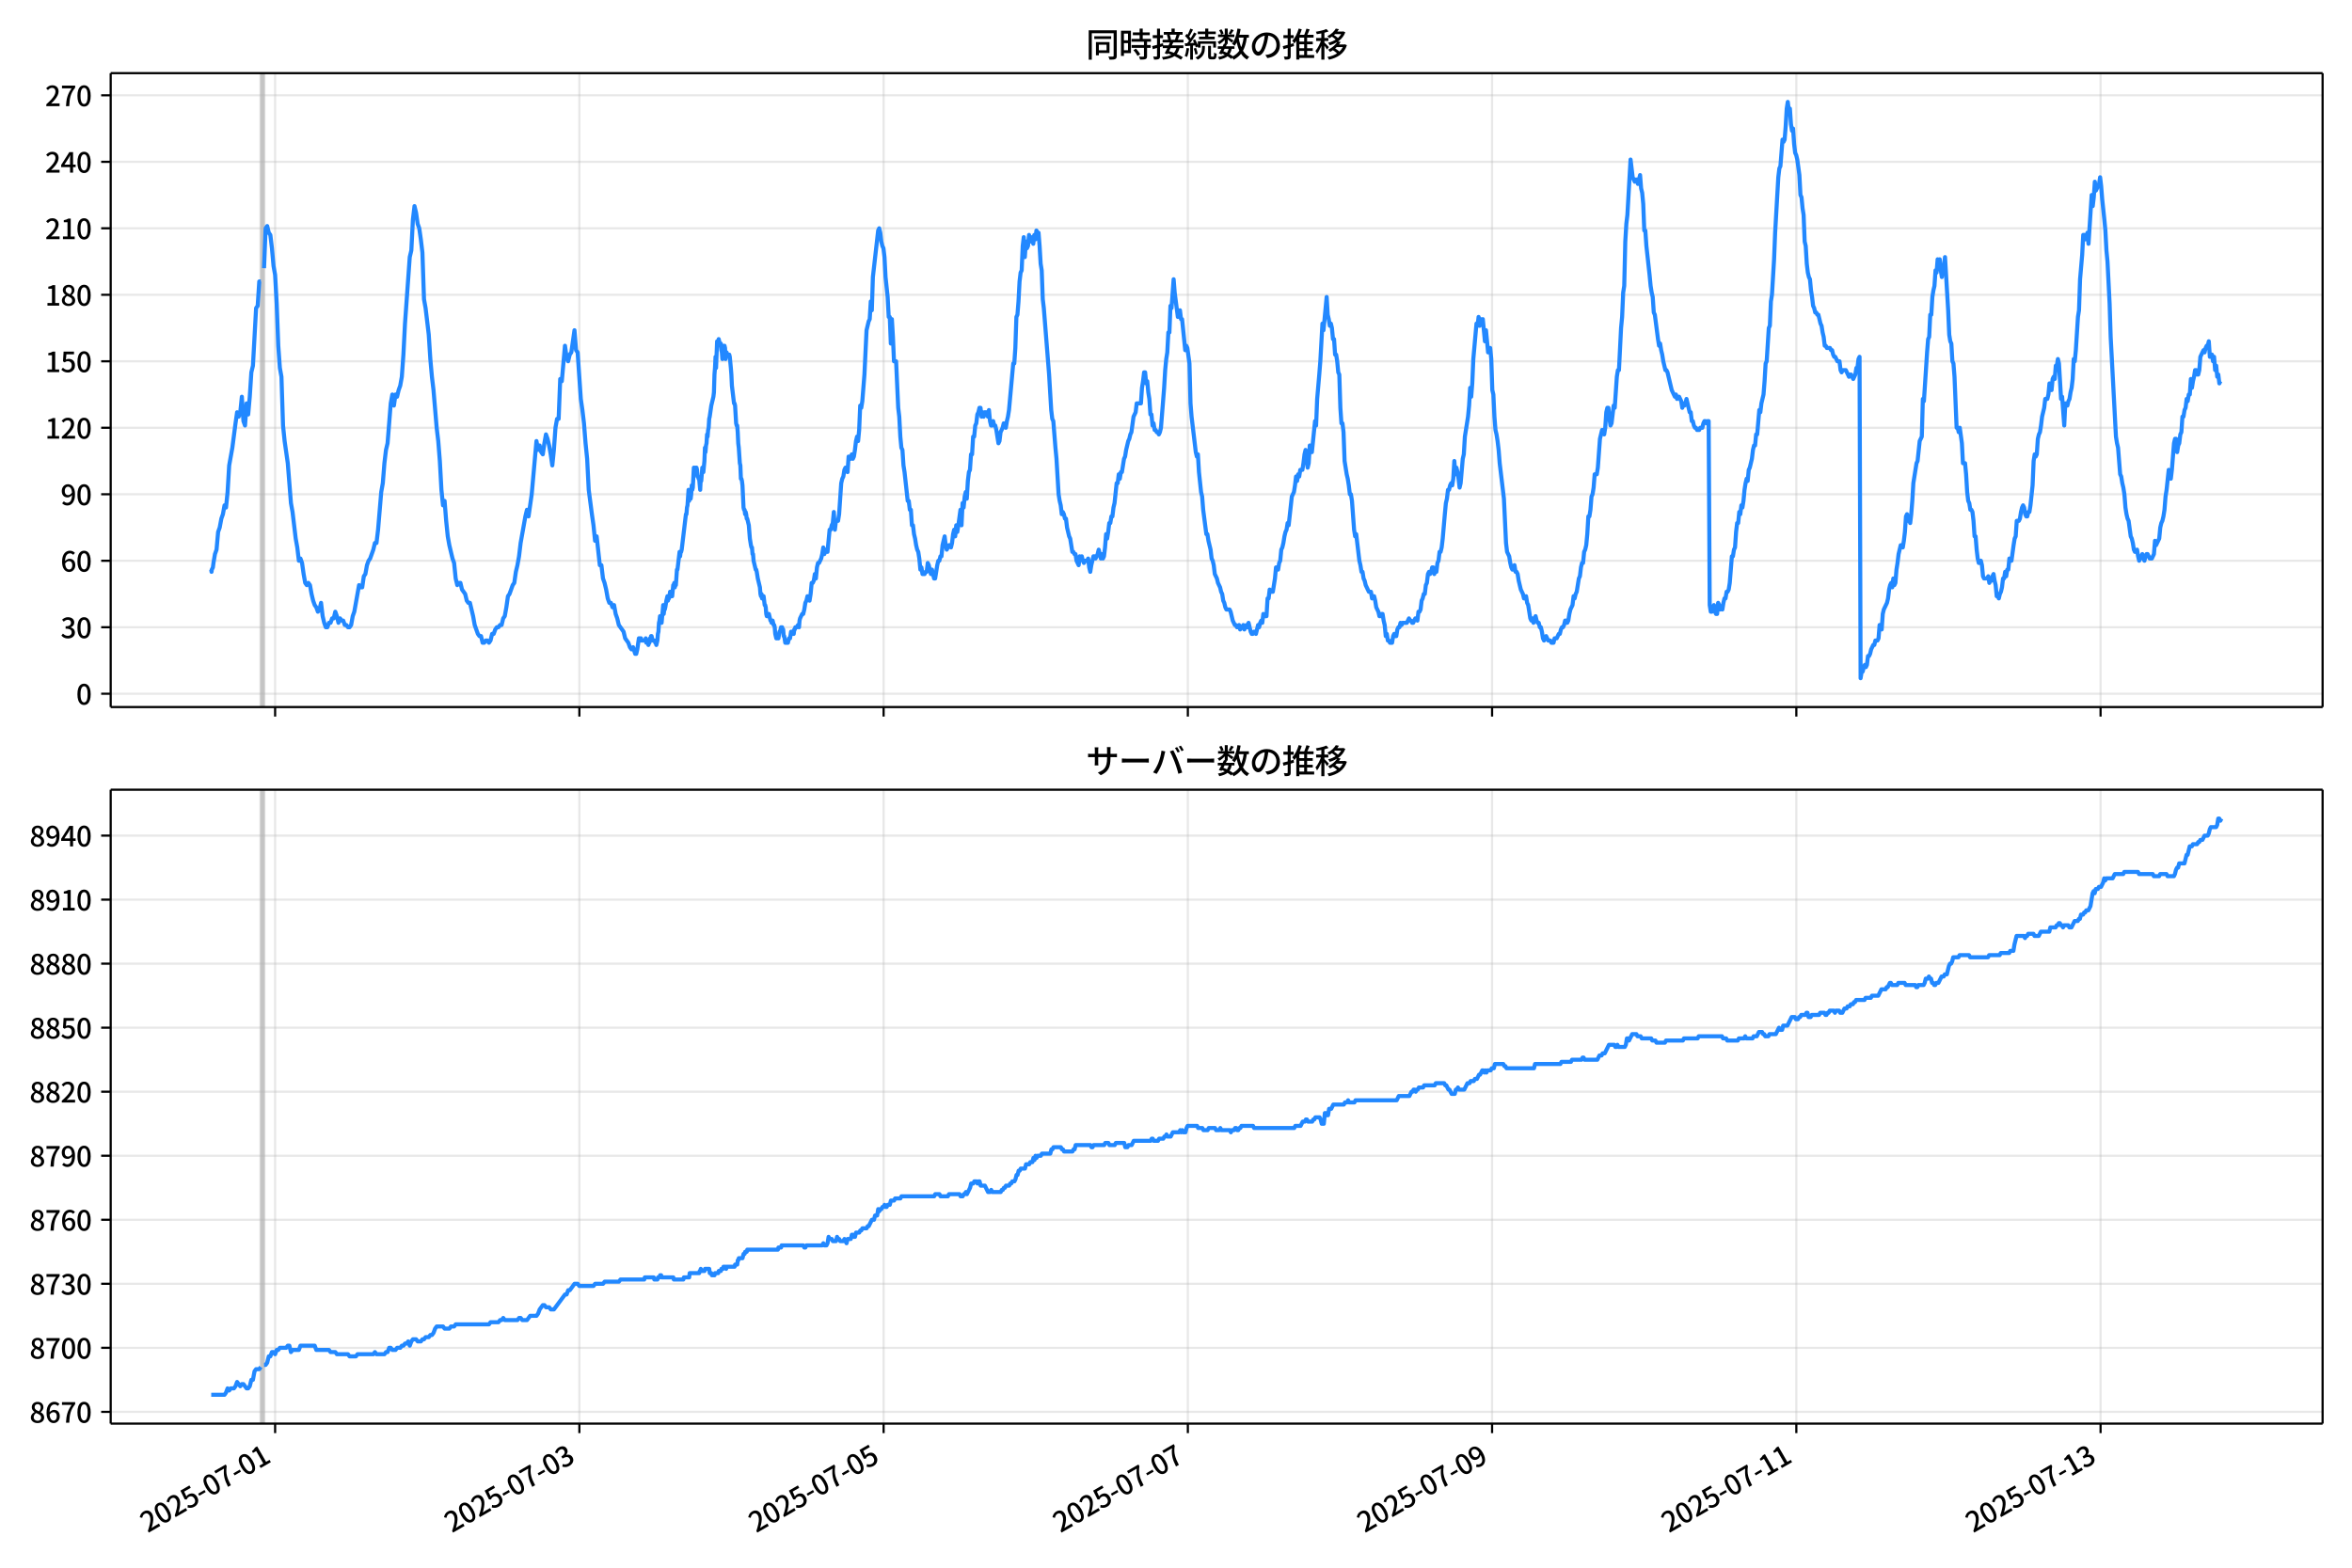 <!DOCTYPE svg  PUBLIC '-//W3C//DTD SVG 1.1//EN'  'http://www.w3.org/Graphics/SVG/1.1/DTD/svg11.dtd'>
<svg version="1.1" viewBox="0 0 864 576" xmlns="http://www.w3.org/2000/svg" xmlns:xlink="http://www.w3.org/1999/xlink">
 <defs>
  <style type="text/css">*{stroke-linejoin: round; stroke-linecap: butt}</style>
 </defs>
 <g id="aa">
  <g id="ab">
   <path d="m0 576h864v-576h-864z" fill="#fff"/>
  </g>
  <g id="ac">
   <g id="ad">
    <path d="m40.66 259.78h812.54v-232.9h-812.54z" fill="#fff"/>
   </g>
   <g id="ae">
    <path d="m95.827 259.78h1.164v-232.9h-1.164z" clip-path="url(#c)" fill="#808080" opacity=".3" stroke="#808080"/>
   </g>
   <g id="af">
    <g id="ag">
     <g id="ah">
      <path d="m101.07 259.78v-232.9" clip-path="url(#c)" fill="none" stroke="#b0b0b0" stroke-linecap="square" stroke-opacity=".3" stroke-width=".8"/>
     </g>
     <g id="ai">
      <defs>
       <path id="g" d="m0 0v3.5" stroke="#000" stroke-width=".8"/>
      </defs>
      <use x="101.066" y="259.778" stroke="#000000" stroke-width=".8" xlink:href="#g"/>
     </g>
    </g>
    <g id="aj">
     <g id="ak">
      <path d="m212.83 259.78v-232.9" clip-path="url(#c)" fill="none" stroke="#b0b0b0" stroke-linecap="square" stroke-opacity=".3" stroke-width=".8"/>
     </g>
     <g id="al">
      <use x="212.828" y="259.778" stroke="#000000" stroke-width=".8" xlink:href="#g"/>
     </g>
    </g>
    <g id="am">
     <g id="an">
      <path d="m324.59 259.78v-232.9" clip-path="url(#c)" fill="none" stroke="#b0b0b0" stroke-linecap="square" stroke-opacity=".3" stroke-width=".8"/>
     </g>
     <g id="ao">
      <use x="324.59" y="259.778" stroke="#000000" stroke-width=".8" xlink:href="#g"/>
     </g>
    </g>
    <g id="ap">
     <g id="aq">
      <path d="m436.35 259.78v-232.9" clip-path="url(#c)" fill="none" stroke="#b0b0b0" stroke-linecap="square" stroke-opacity=".3" stroke-width=".8"/>
     </g>
     <g id="ar">
      <use x="436.352" y="259.778" stroke="#000000" stroke-width=".8" xlink:href="#g"/>
     </g>
    </g>
    <g id="as">
     <g id="at">
      <path d="m548.11 259.78v-232.9" clip-path="url(#c)" fill="none" stroke="#b0b0b0" stroke-linecap="square" stroke-opacity=".3" stroke-width=".8"/>
     </g>
     <g id="au">
      <use x="548.115" y="259.778" stroke="#000000" stroke-width=".8" xlink:href="#g"/>
     </g>
    </g>
    <g id="av">
     <g id="aw">
      <path d="m659.88 259.78v-232.9" clip-path="url(#c)" fill="none" stroke="#b0b0b0" stroke-linecap="square" stroke-opacity=".3" stroke-width=".8"/>
     </g>
     <g id="ax">
      <use x="659.877" y="259.778" stroke="#000000" stroke-width=".8" xlink:href="#g"/>
     </g>
    </g>
    <g id="ay">
     <g id="az">
      <path d="m771.64 259.78v-232.9" clip-path="url(#c)" fill="none" stroke="#b0b0b0" stroke-linecap="square" stroke-opacity=".3" stroke-width=".8"/>
     </g>
     <g id="ba">
      <use x="771.639" y="259.778" stroke="#000000" stroke-width=".8" xlink:href="#g"/>
     </g>
    </g>
   </g>
   <g id="bb">
    <g id="bc">
     <g id="bd">
      <path d="m40.66 254.89h812.54" clip-path="url(#c)" fill="none" stroke="#b0b0b0" stroke-linecap="square" stroke-opacity=".3" stroke-width=".8"/>
     </g>
     <g id="be">
      <defs>
       <path id="b" d="m0 0h-3.5" stroke="#000" stroke-width=".8"/>
      </defs>
      <use x="40.66" y="254.892" stroke="#000000" stroke-width=".8" xlink:href="#b"/>
     </g>
     <g id="bf">
      <!-- 0 -->
      <g transform="translate(27.96 258.88) scale(.1 -.1)">
       <defs>
        <path id="a" transform="scale(.016)" d="m1830-90q-460 0-806 275-346 276-535 823-188 547-188 1366 0 820 188 1357 189 538 535 803 346 266 806 266 461 0 800-269 340-269 528-803 189-534 189-1354 0-819-189-1366-188-547-528-823-339-275-800-275zm0 589q237 0 422 185 186 186 288 599 103 413 103 1091 0 679-103 1082-102 403-288 582-185 180-422 180-236 0-422-180-186-179-292-582-105-403-105-1082 0-678 105-1091 106-413 292-599 186-185 422-185z"/>
       </defs>
       <use xlink:href="#a"/>
      </g>
     </g>
    </g>
    <g id="bg">
     <g id="bh">
      <path d="m40.66 230.46h812.54" clip-path="url(#c)" fill="none" stroke="#b0b0b0" stroke-linecap="square" stroke-opacity=".3" stroke-width=".8"/>
     </g>
     <g id="bi">
      <use x="40.66" y="230.462" stroke="#000000" stroke-width=".8" xlink:href="#b"/>
     </g>
     <g id="bj">
      <!-- 30 -->
      <g transform="translate(22.26 234.45) scale(.1 -.1)">
       <defs>
        <path id="m" transform="scale(.016)" d="m1715-90q-371 0-656 90t-503 240q-217 150-377 323l359 474q211-205 479-359 269-153 634-153 269 0 467 92 199 93 311 266t112 423q0 256-125 451t-429 300q-304 106-835 106v551q467 0 732 105 266 106 384 291 119 186 119 423 0 307-192 489-192 183-531 183-269 0-503-119-233-118-438-316l-384 460q282 256 614 413 333 157 737 157 422 0 748-144 327-144 512-413 186-269 186-659 0-403-221-685-221-281-592-422v-26q269-70 490-227t349-400 128-557q0-422-215-726-214-304-573-468-358-163-787-163z"/>
       </defs>
       <use xlink:href="#m"/>
       <use transform="translate(57)" xlink:href="#a"/>
      </g>
     </g>
    </g>
    <g id="bk">
     <g id="bl">
      <path d="m40.66 206.03h812.54" clip-path="url(#c)" fill="none" stroke="#b0b0b0" stroke-linecap="square" stroke-opacity=".3" stroke-width=".8"/>
     </g>
     <g id="bm">
      <use x="40.66" y="206.032" stroke="#000000" stroke-width=".8" xlink:href="#b"/>
     </g>
     <g id="bn">
      <!-- 60 -->
      <g transform="translate(22.26 210.02) scale(.1 -.1)">
       <defs>
        <path id="n" transform="scale(.016)" d="m1971-90q-339 0-634 144-294 144-518 435-224 292-352 733-128 442-128 1044 0 678 147 1161 148 483 397 784 250 301 570 445t665 144q397 0 688-147 292-147 490-359l-403-448q-128 154-327 253-198 99-409 99-307 0-567-182-259-182-413-605-153-422-153-1145 0-608 115-1002t326-589q212-195 493-195 212 0 375 121 163 122 259 343t96 522q0 300-90 511-89 212-259 320-169 109-419 109-211 0-451-134t-458-461l-25 538q134 192 313 323t374 201q196 71 375 71 397 0 694-163 298-163 467-490 170-326 170-825 0-468-195-817-195-348-512-544-317-195-701-195z"/>
       </defs>
       <use xlink:href="#n"/>
       <use transform="translate(57)" xlink:href="#a"/>
      </g>
     </g>
    </g>
    <g id="bo">
     <g id="bp">
      <path d="m40.66 181.6h812.54" clip-path="url(#c)" fill="none" stroke="#b0b0b0" stroke-linecap="square" stroke-opacity=".3" stroke-width=".8"/>
     </g>
     <g id="bq">
      <use x="40.66" y="181.602" stroke="#000000" stroke-width=".8" xlink:href="#b"/>
     </g>
     <g id="br">
      <!-- 90 -->
      <g transform="translate(22.26 185.59) scale(.1 -.1)">
       <defs>
        <path id="l" transform="scale(.016)" d="m1562-90q-410 0-708 150-297 151-502 356l403 461q141-160 346-256t422-96q224 0 425 102 202 103 352 333 151 230 237 614 87 384 87 941 0 589-115 970t-323 563-496 182q-205 0-372-118-166-118-262-336t-96-525q0-301 86-512 87-211 259-323 173-112 417-112 224 0 460 141 237 141 448 461l32-544q-134-180-313-314t-371-208-384-74q-391 0-689 166-297 167-467 496-169 330-169 823 0 467 195 816t515 541 698 192q339 0 636-138 298-137 519-419 221-281 349-710t128-1018q0-691-141-1187t-391-807q-249-310-563-461-313-150-652-150z"/>
       </defs>
       <use xlink:href="#l"/>
       <use transform="translate(57)" xlink:href="#a"/>
      </g>
     </g>
    </g>
    <g id="bs">
     <g id="bt">
      <path d="m40.66 157.17h812.54" clip-path="url(#c)" fill="none" stroke="#b0b0b0" stroke-linecap="square" stroke-opacity=".3" stroke-width=".8"/>
     </g>
     <g id="bu">
      <use x="40.66" y="157.172" stroke="#000000" stroke-width=".8" xlink:href="#b"/>
     </g>
     <g id="bv">
      <!-- 120 -->
      <g transform="translate(16.56 161.16) scale(.1 -.1)">
       <defs>
        <path id="k" transform="scale(.016)" d="m544 0v608h1037v3277h-845v467q333 58 579 147 247 90 451 218h557v-4109h915v-608h-2694z"/>
        <path id="e" transform="scale(.016)" d="m282 0v429q697 621 1164 1136 468 515 701 956 234 442 234 826 0 256-87 451-86 196-262 301-176 106-445 106-275 0-506-151-230-150-422-368l-416 410q301 333 637 518 336 186 803 186 429 0 749-176t496-493 176-745q0-455-224-919t-615-935q-390-470-889-950 186 20 394 36t374 16h1184v-634h-3046z"/>
       </defs>
       <use xlink:href="#k"/>
       <use transform="translate(57)" xlink:href="#e"/>
       <use transform="translate(114)" xlink:href="#a"/>
      </g>
     </g>
    </g>
    <g id="bw">
     <g id="bx">
      <path d="m40.66 132.74h812.54" clip-path="url(#c)" fill="none" stroke="#b0b0b0" stroke-linecap="square" stroke-opacity=".3" stroke-width=".8"/>
     </g>
     <g id="by">
      <use x="40.66" y="132.743" stroke="#000000" stroke-width=".8" xlink:href="#b"/>
     </g>
     <g id="bz">
      <!-- 150 -->
      <g transform="translate(16.56 136.73) scale(.1 -.1)">
       <defs>
        <path id="j" transform="scale(.016)" d="m1715-90q-365 0-653 90t-506 237q-217 147-383 307l352 480q134-134 294-246t361-183q202-70 452-70 262 0 473 118 212 119 333 346 122 227 122 541 0 460-247 716-246 256-649 256-224 0-384-64t-365-198l-365 237 141 2240h2387v-627h-1747l-109-1204q154 77 307 118 154 42 340 42 397 0 723-160t518-490q192-329 192-847 0-519-224-887t-586-560q-361-192-777-192z"/>
       </defs>
       <use xlink:href="#k"/>
       <use transform="translate(57)" xlink:href="#j"/>
       <use transform="translate(114)" xlink:href="#a"/>
      </g>
     </g>
    </g>
    <g id="ca">
     <g id="cb">
      <path d="m40.66 108.31h812.54" clip-path="url(#c)" fill="none" stroke="#b0b0b0" stroke-linecap="square" stroke-opacity=".3" stroke-width=".8"/>
     </g>
     <g id="cc">
      <use x="40.66" y="108.313" stroke="#000000" stroke-width=".8" xlink:href="#b"/>
     </g>
     <g id="cd">
      <!-- 180 -->
      <g transform="translate(16.56 112.3) scale(.1 -.1)">
       <defs>
        <path id="f" transform="scale(.016)" d="m1830-90q-441 0-787 163-345 164-547 448-202 285-202 650 0 314 122 557t314 419 403 291v32q-256 186-442 458-185 272-185 643 0 365 176 640t480 425q304 151 694 151 410 0 704-160t457-439q164-278 164-649 0-237-96-448t-234-381q-137-169-291-278v-32q218-115 397-285 179-169 288-406t109-557q0-346-189-628-189-281-532-448-342-166-803-166zm314 2708q205 198 310 419 106 221 106 464 0 211-83 384t-247 272q-163 99-393 99-288 0-480-183-192-182-192-502 0-256 134-429 135-172 359-294t486-230zm-294-2170q236 0 418 89 183 90 285 253 103 164 103 388 0 211-90 367-89 157-246 272-157 116-368 215t-454 195q-244-173-398-426-153-252-153-553 0-237 118-416 119-179 324-282 205-102 461-102z"/>
       </defs>
       <use xlink:href="#k"/>
       <use transform="translate(57)" xlink:href="#f"/>
       <use transform="translate(114)" xlink:href="#a"/>
      </g>
     </g>
    </g>
    <g id="ce">
     <g id="cf">
      <path d="m40.66 83.883h812.54" clip-path="url(#c)" fill="none" stroke="#b0b0b0" stroke-linecap="square" stroke-opacity=".3" stroke-width=".8"/>
     </g>
     <g id="cg">
      <use x="40.66" y="83.883" stroke="#000000" stroke-width=".8" xlink:href="#b"/>
     </g>
     <g id="ch">
      <!-- 210 -->
      <g transform="translate(16.56 87.868) scale(.1 -.1)">
       <use xlink:href="#e"/>
       <use transform="translate(57)" xlink:href="#k"/>
       <use transform="translate(114)" xlink:href="#a"/>
      </g>
     </g>
    </g>
    <g id="ci">
     <g id="cj">
      <path d="m40.66 59.453h812.54" clip-path="url(#c)" fill="none" stroke="#b0b0b0" stroke-linecap="square" stroke-opacity=".3" stroke-width=".8"/>
     </g>
     <g id="ck">
      <use x="40.66" y="59.453" stroke="#000000" stroke-width=".8" xlink:href="#b"/>
     </g>
     <g id="cl">
      <!-- 240 -->
      <g transform="translate(16.56 63.438) scale(.1 -.1)">
       <defs>
        <path id="r" transform="scale(.016)" d="m2170 0v3072q0 192 12 457 13 266 20 458h-26q-90-179-183-365-92-185-195-364l-921-1415h2579v-576h-3328v493l1875 2957h858v-4717h-691z"/>
       </defs>
       <use xlink:href="#e"/>
       <use transform="translate(57)" xlink:href="#r"/>
       <use transform="translate(114)" xlink:href="#a"/>
      </g>
     </g>
    </g>
    <g id="cm">
     <g id="cn">
      <path d="m40.66 35.023h812.54" clip-path="url(#c)" fill="none" stroke="#b0b0b0" stroke-linecap="square" stroke-opacity=".3" stroke-width=".8"/>
     </g>
     <g id="co">
      <use x="40.66" y="35.023" stroke="#000000" stroke-width=".8" xlink:href="#b"/>
     </g>
     <g id="cp">
      <!-- 270 -->
      <g transform="translate(16.56 39.008) scale(.1 -.1)">
       <defs>
        <path id="h" transform="scale(.016)" d="m1235 0q32 646 109 1187t224 1024 384 941 576 938h-2208v627h3027v-455q-409-512-665-989-256-476-397-969t-205-1053-90-1251h-755z"/>
       </defs>
       <use xlink:href="#e"/>
       <use transform="translate(57)" xlink:href="#h"/>
       <use transform="translate(114)" xlink:href="#a"/>
      </g>
     </g>
    </g>
   </g>
   <g id="cq">
    <path d="m77.594 209.29.111.814.098-.814.404-.814.206-1.629.549-3.257.581-1.629.584-6.515.581-1.629.603-3.257.58-1.629.583-3.257.548.814.582-5.7.582-9.772 1.164-6.515 1.164-8.958.582-4.072.582 1.629.582-1.629.582-5.7.582 8.958.582 1.629.582-8.143.582 4.072.582-6.515.582-8.958.582-2.443 1.164-21.173.582-.814.582-8.958h.582m1.164-4.886.582-14.658.582-.814.582 2.443.582.814.582 4.886.582 6.515.582 3.257.582 10.586.582 15.472.582 8.143.582 3.257.582 17.915.582 5.7 1.164 8.143 1.164 14.658.582 3.257 1.164 9.772.582 3.257.582 4.886.582-.814.582 1.629.582 4.072.582 3.257.582.814.582-.814.582.814.582 3.257.582 2.443.582 1.629.582.814.582 1.629.582-.814.582-2.443.582 4.886.582 2.443.582 1.629h.582l.582-1.629h.582l.582-1.629h.582l.582-2.443.582 1.629.582 2.443.582-1.629.582.814h.582l.582 1.629h.582l.582.814h.582l.582-.814.582-3.257.582-1.629 1.746-9.772.582.814h.582l.582-4.072.582-.814.582-3.257.582-1.629.582-.814 1.164-3.257.582-2.443h.582l.582-4.886 1.164-13.844.582-3.257.582-7.329.582-4.886.582-2.443 1.164-14.658.582-3.257.582 4.072.582-4.072.582.814.582-2.443.582-1.629.582-3.257.582-8.143.582-11.401 1.746-24.43.582-2.443.582-11.401.582-4.886.582 2.443.582 4.072.582 1.629.582 4.072.582 4.886.582 17.101.582 3.257 1.164 9.772.582 8.958.582 6.515.582 4.886 1.164 13.844.582 4.886.582 7.329.582 10.586.582 5.7.582-1.629.582 7.329.582 5.7.582 3.257 1.164 4.886.582 1.629.582 5.7.582 2.443.582-.814h.582l.582 2.443 1.164 1.629.582 2.443.582.814h.582l1.164 4.886.582 3.257 1.164 3.257.582.814h.582l.582 2.443h.582l.582-.814h.582l.582.814.582-.814.582-2.443h.582l.582-1.629.582-.814h.582l.582-.814h.582l.582-2.443.582-.814.582-3.257.582-4.072.582-.814 1.164-3.257.582-.814.582-4.072.582-2.443.582-3.257.582-4.886 1.746-9.772.582-2.443.582 2.443 1.164-8.143 1.746-19.544.582 3.257.582-1.629.582 2.443.582.814.582-4.072.582-3.257.582 1.629.582 2.443.582 3.257.582 4.072.582-5.7.582-8.143.582-3.257h.582l.582-14.658.582.814 1.164-13.029.582 4.072.582 1.629.582-2.443.582-.814 1.164-8.143.582 7.329.582.814 1.164 17.101.582 4.072.582 4.886.582 7.329.582 5.7.582 11.401 1.164 8.958.582 4.072.582 5.7.582-1.629 1.164 10.586h.582l.582 4.886.582 1.629.582 2.443.582 3.257.582 1.629h.582l.582 1.629.582-.814.582 3.257.582 1.629.582 2.443 1.746 2.443.582 2.443 1.164 1.629.582 1.629.582.814.582-.814.776 2.443h.388l.388-1.629.582-4.072h.388l.194.814.194-.814.194.814h1.358l.194-.814.194 1.629h.194l.194-.814.388 1.629.194-.814h.194l.194-1.629.194.814.194-1.629h.194l.388 1.629h.776l.194.814h.194l.194.814.388-1.629.194-2.443.194-.814.194-3.257.194-.814.194-1.629h.388l.194 2.443.582-6.515.194 3.257.194-1.629h.194l.194-.814.388-2.443.388-1.629.194 1.629.194-.814h.194l.194-.814.194-1.629h.388l.194 1.629h.194l.388-4.072h.194l.194-.814.194 1.629.194-1.629.194.814.388-5.7h.194l.776-6.515.194 1.629.194-1.629h.194l.194-.814 1.552-13.029h.194l.194-2.443.194-.814.388-5.7.194 4.072.194-2.443h.194l.194 1.629.194-1.629.194-3.257.194 1.629.194-.814.388-7.329h.194l.388 1.629.194-1.629h.194l.194.814.194 2.443h.194l.194.814h.194l.388 4.072.194-4.072.194.814.388-4.886.388 1.629.388-4.072.194-4.886.194 1.629.194-2.443.194-.814.194-3.257.194.814.194-2.443.194-.814.194-3.257.194-.814.582-4.072.776-3.257.194-1.629.194-6.515.194-2.443.194-4.072.194 4.072.388-9.772h.194l.194.814.194-1.629.582 2.443.194-.814.194 2.443.194.814.194 2.443.194-4.886.388 2.443.194-2.443.194.814.194 4.072.388-2.443.194.814h.776l.194.814.388 4.072.194 2.443.194 4.072.776 6.515h.194l.194.814.388 6.515.194.814h.194l.194 2.443.194 4.072.194 1.629.388 5.7.194.814.194 4.886h.194l.194.814.194 1.629.388 8.143.194.814h.194l.194 1.629.194-.814.194.814.194 1.629h.194l.582 2.443.388 4.886.388 2.443.194.814h.194l.194 2.443h.194l.194 2.443.776 3.257h.194l.194.814.388 2.443.776 3.257.194 2.443.194.814.194-.814.194 1.629.194-.814h.388l.388 3.257h.194l.194.814.194 2.443.194.814h.388l.194-.814h.194l.582 2.443h.194l.194.814.194-.814h.194l.388 1.629h.194l.194.814.194 2.443.388 1.629h.388l.194-.814.194.814.388-2.443h.194l.388-1.629.194.814.194-.814.194.814h.194l.194 2.443h.194l.388 2.443h.97l.388-1.629h.388l.388-2.443h.388l.194.814h.388l.194-1.629h.194l.194-.814h.582l.388-.814.388.814.194-2.443.194-.814.776-1.629h.388l.388-1.629.388-2.443.388-.814.388-1.629.776 1.629.388-2.443.388-4.072h.388l.388-.814.388-2.443.388 1.629.388-4.072.388-1.629h.388l.776-1.629.388-1.629.388-2.443.388 2.443.388-1.629.388.814h.388l.776-8.143h.388l.388-1.629.388-.814.388-4.072.388 6.515.388-3.257h.776l.388-2.443.776-11.401.388-1.629.388-.814.388-2.443.388-.814.776 1.629.388-5.7.388.814h.388l.388-1.629.388 1.629.388-.814.388-2.443.388-3.257.388-1.629.388 1.629.388-4.072.388-8.958.388.814.388-2.443.776-9.772.776-16.287.776-3.257.388-.814.388-6.515.388 3.257.388-12.215 1.94-17.101.388-.814.388 1.629.388 3.257.388 1.629.388.814.388 3.257.388 7.329.776 7.329.388 7.329h.388l.388 9.772.388-8.958.388 6.515.388 8.958h.776l.776 17.101.388 3.257.388 7.329.388 4.072.388.814.388 5.7.388 2.443 1.164 10.586h.388l.388 3.257h.388l.388 5.7h.388l.388 3.257.388 1.629.388 2.443.388 1.629.388.814.388 2.443.388 4.072.388-.814.388 2.443h.776l.388-.814h.388l.388-3.257.388.814.776 3.257.388-1.629.776 3.257h.388l.776-4.886.388-1.629h.388l.388-1.629h.388l.388-4.072.776-3.257.388 3.257.388 1.629.776-1.629h.388l.388.814.388-1.629.388-3.257.388-1.629.388 2.443.388-4.072.388 2.443.388-2.443.776-5.7.388 5.7.388-8.143.388 1.629.388-4.072.388-1.629.388 2.443.388-6.515.388-3.257.388-.814.388-5.7h.388l.388-6.515h.388l.388-4.072.388-.814.388-3.257.388-.814.388-1.629h.388l.388 3.257.388-1.629.388 1.629.388-1.629h.776l.388 1.629.388-2.443.388 4.072.388 1.629h.388l.388-1.629.388 1.629h.388l.388 1.629.776 4.886.388-.814.388-3.257.776-1.629.388-1.629.776 1.629.388-2.443.388-1.629.388-2.443 1.552-17.101h.388l.388-5.7.388-11.401.388-.814.388-4.886.388-7.329.388-3.257.388-.814.388-8.958.388-3.257.388 7.329.388-5.7.388 2.443.388-.814.388-4.072.388 2.443.776-1.629.388 2.443.388-3.257.388 1.629.388-3.257.388.814h.388l.388 4.886.388 6.515.388 2.443.388 10.586.388 3.257 1.94 24.43.776 13.029.388 3.257.388.814.776 9.772.388 4.072.776 13.029.388 2.443.388 1.629.388 3.257.388-.814.388.814.388 1.629h.388l.388 3.257.776 3.257.388.814.776 4.886h.388l.388.814h.388l.388 2.443.776 1.629.388-3.257.388.814.388-.814.388 1.629.388.814.388-.814h.776l.388-.814.388 3.257.388 1.629.388-2.443.776-3.257h.388l.388.814.776-1.629.388-1.629.776 3.257.388-1.629.388 1.629.388-.814.388-3.257.388-4.886.388 1.629.388-2.443.388-3.257h.388l.388-2.443h.388l.388-3.257.388-1.629.776-7.329h.388l.388-3.257.388 1.629.388-2.443h.388l.776-4.886.388-.814.388-2.443.776-3.257.388-.814.388-1.629.388-.814.776-5.7.776-1.629.388-3.257h1.552l.388-5.7.388-2.443.388-3.257h.388l.388 4.072.388-.814.388 4.072.388 2.443.388 5.7h.388l.388 4.072.388-.814.388 2.443h.388l.388.814h.388l.388.814.388-.814.388-1.629 1.164-14.658.388-6.515.388-4.072.388-2.443.388-7.329h.388l.388-9.772.388.814.776-10.586.388 4.886 1.164 8.958.388-.814.388-1.629.388 3.257h.388l1.164 11.401.388-1.629.388.814.776 5.7.388 14.658.388 4.886 1.552 13.029.388 1.629.388-.814.388 6.515.776 7.329.388 1.629.388 4.886 1.164 8.958h.388l.388 2.443.776 3.257.388 3.257.388.814.388 1.629.388 3.257.776 1.629.388 1.629.776 1.629.388 1.629.388.814.388 2.443.388.814.388 1.629.388.814h1.164l.388.814.776 3.257.776 1.629h.388l.388.814h.388l.388-.814.388 1.629.388-.814h.388l.388-.814.388 1.629.776-1.629.388.814.388-1.629.776 3.257.388.814h.388l.388-.814h.388l.388.814.776-3.257.388.814.388-1.629.388-.814.388.814.388-3.257.388.814h.776l.388-6.515h.388l.388-3.257.388.814h.776l.776-4.886.388-4.072h.388l.388.814.388-2.443.388-.814.388-4.072.388-.814.388-1.629.388-2.443.388-1.629.388-.814.388-2.443.388.814 1.164-10.586.776-1.629.388-2.443.388-3.257.388 1.629.388-2.443.388.814.388-2.443h.776l.388-2.443.388-3.257.388-1.629.388 2.443.388 4.072.388-1.629.388-6.515.388 2.443h.388l1.164-11.401.388 1.629.388-9.772.776-8.958.388-4.886.776-13.844.388 2.443 1.164-12.215.388 6.515.388 1.629.388 2.443.388-.814.388 1.629.388 4.072h.388l.388 5.7h.388l.388 2.443.388 4.072.388.814.388 12.215.388 5.7h.388l.388 3.257.388 10.586.776 4.886.388 1.629.388 2.443.388 3.257h.388l.388 2.443.776 10.586.388 2.443.388-.814 1.164 9.772.388 1.629.388 2.443h.388l.388 2.443.388.814.388 1.629 1.164 2.443h.776l.388 2.443.388-.814h.388l.388 1.629.388 2.443.776 1.629.388 1.629h.388l.388-.814h.388l.388 2.443.388 1.629.388 4.072.388-.814.388 2.443h.388l.388.814h.776l.388-2.443.388-.814.388.814h.388l.388-2.443.388-.814h.388l.388-1.629.388.814.388-.814h1.552l.776-1.629.388.814h.388l.388.814h.388l.776-1.629h.388l.388.814.388-3.257h.388l.388-.814.388-3.257.388-.814.388-1.629h.388l.388-3.257.388-.814.388-3.257.388-.814.388.814.388-.814.388-1.629h.388l.388 2.443.388-1.629.388.814.388-3.257.388-.814.388-3.257h.388l.388-1.629.388-3.257.776-8.958.388-4.072.388-1.629.388-3.257h.388l.388-1.629.388-.814.388.814.388-2.443.388-6.515.388 4.886.388-2.443.388 1.629.388 2.443.388 3.257.388-1.629.776-8.958.388-1.629.388-6.515 1.164-7.329.388-4.072.388-6.515.388 3.257.388-4.886.388-8.958 1.164-13.029.388.814.388-3.257.388 3.257.388-2.443.388.814.388-.814.776 8.143.388-4.072.776 8.143.388-1.629h.388l.388 4.072.388 11.401.388 1.629.388 8.143.388 4.886.388 1.629.388 2.443.388 3.257.388 4.886 1.552 13.029.776 16.287.388 3.257.776 1.629.388 2.443.388 1.629.388.814h.388l.388-1.629.388 2.443h.388l.388.814.388 2.443.776 3.257.776 1.629.388 1.629h.388l.388-.814.388 2.443.388.814.776 4.886.388.814.388-.814.388 1.629.388-1.629.388-.814.388 1.629.388.814h.388l.388 1.629h.388l.388 1.629.388 2.443.388.814.776-1.629.776 1.629h.776l.388.814h.776l.388-1.629h.776l.776-1.629h.388l.388-1.629.388-.814h.388l.388-.814.388-1.629h.388l.388.814.388-.814.388-2.443.388-1.629.776-1.629.388-3.257.388.814.388-1.629.388-.814.776-4.886.388-.814.388-3.257.388-1.629h.388l.388-4.072.388-.814.388-1.629.388-4.072.388-6.515h.388l.388-2.443.388-4.886.388-.814.388-2.443.388-4.886h.776l.388-2.443.776-10.586.776-3.257h.388l.388 1.629.388-2.443.388-5.7.388-1.629h.388l.388 4.072.388 2.443.388-.814.776-6.515.388.814.776-11.401.388-2.443h.388l.776-15.472.388-4.072.388-8.958.388-2.443.388-16.287.388-6.515.388-3.257 1.164-20.358.776 6.515.776 1.629.388-.814h.388l.388 1.629.776-3.257.388 4.886.388 1.629.388 4.072.388 9.772h.388l.388 5.7 1.164 10.586.388 4.072.388 2.443.388 1.629.388 5.7.388.814 1.164 8.958.388 2.443.388-.814.388 2.443.388 1.629.388 2.443.776 3.257h.388l.388.814 1.552 6.515 1.164 2.443.388-.814.388 1.629.388-.814h.388l.776 1.629.388 2.443.388-1.629.388.814.388-.814.388-1.629 1.164 4.886h.388l.388 3.257h.388l.388 1.629.388.814h.388l.388.814h.776l.388-.814h.776l.388-1.629.388-.814h.388l.388.814.388-.814h.388l.388 67.589.388 2.443h.388l.388-1.629.388-.814.388 2.443.388.814h.388l.388-4.072.388.814.388 1.629.388-.814.388.814.388-2.443.388-1.629h.388l.388-2.443h.388l.388-.814.388-2.443.776-9.772h.388l.388-2.443.388-.814.388-5.7.388-3.257h.388l.388-4.072.388.814.388-3.257.388.814.388-2.443.388-4.072.388-2.443.388-1.629.388.814.388-4.072.388-.814.776-3.257.388-3.257.388-1.629h.388l.388-4.072h.388l.776-8.958.388.814.388-3.257.776-3.257.388-4.886.388-6.515.388-.814.776-12.215.388-.814.388-8.958.388-2.443.776-13.029.388-9.772 1.164-20.358.388-3.257.388-.814.776-9.772.388.814.388-.814.388-4.886.388-6.515.388-2.443.388 3.257.388-.814.388 5.7.388 2.443.388-.814.388 5.7.388 3.257.388.814.388 1.629.776 5.7.388 7.329.388.814.388 4.072.388 2.443.388 9.772.388 1.629.388 6.515.388 3.257.388 1.629.388.814.388 4.072.388 2.443.388 3.257.388.814.388 1.629h.388l.388.814h.388l.776 3.257.388.814.388 2.443.388 1.629.388 3.257h.388l.388.814h1.164l.388.814h.388l.388 1.629.388.814h.388l.776 1.629h.776l.388 3.257.388.814.388-.814h1.164l1.164 2.443.388-.814h.388l.776 1.629.776-1.629.388-2.443h.388l.388-3.257.388-.814.388 118.08.388-2.443h.388l.388-1.629.388-.814.388.814.388-.814.388-3.257h.388l.388-.814.388-1.629.776-1.629h.388l.388-1.629h.776l.388-.814.388-4.886h.388l.388 1.629.388-5.7.388-1.629 1.164-2.443.388-1.629.388-3.257.388-1.629.388-.814.388 1.629.388-3.257.388 2.443.388-.814.388-4.886.388-2.443.388-3.257.776-3.257h.388l.388.814.388-2.443.388-3.257.388-5.7.388-.814.388 2.443.388-.814.388 1.629.388-3.257.388-4.886.388-6.515 1.164-7.329.388-.814.776-7.329.776-1.629.388-13.844.388.814 1.164-17.915.388-4.886.388-.814.388-8.143h.388l.388-6.515.388-2.443.388-1.629.388-5.7.388.814.388-4.886.388.814.388-.814.388 4.072.388 2.443.388-4.072h.388l.388-3.257 1.164 19.544.388 8.958.388 2.443.388.814.388 6.515.388.814.388 4.886.776 18.73h.388l.388 1.629.388-1.629.776 5.7.388 7.329h.776l.388 4.072.388 6.515.388 3.257.388.814.388 2.443h.388l.388.814.388 3.257.388 5.7h.388l.388 4.886.388 3.257.388 1.629h.388l.388-.814.388 1.629.388 4.072.388.814h1.164l.388-.814.388 2.443.388-.814h.388l.388-1.629.388-.814.388 2.443.388 1.629.388 4.072h.388l.388.814.388-1.629.388-.814.388-1.629.388-3.257h.388l.388-2.443.388 1.629.388-2.443h.388l.388-4.072.388.814h.388l.776-5.7.388-2.443.388-.814.388-5.7h.776l.388-.814.388-2.443.388-1.629.388-.814.388.814.388 2.443.388.814h.388l.388-1.629h.388l.388-2.443.776-7.329.388-8.958.388-2.443.388.814.388-.814.388-5.7.388-1.629.388-.814.388-2.443.388-3.257.776-3.257.388-3.257h.776l.388-1.629.388-4.072.388 1.629.388.814.388-4.072.388-.814.388.814.388-4.886h.388l.388-2.443.388 1.629.776 13.029.388-.814.776 10.586.388-8.143.388.814h.388l.388-1.629.388-.814.388-2.443.388-1.629.388-3.257.388-7.329.388.814.388-4.072.776-12.215.388-2.443.388-11.401.776-8.958.388-7.329h.388l.388 1.629.388-.814.388-1.629.388 4.072 1.164-17.915.388 4.072.388-3.257.388-5.7.388 3.257 1.164-2.443.388-2.443.388 3.257.388 4.886.776 7.329.388 4.072.388 7.329.388 4.072.776 15.472.388 12.215 1.94 36.645.388 2.443.388 1.629.776 9.772.388.814.388 2.443.388 1.629.388 2.443.388 4.886.388 2.443.388 1.629.388.814.776 5.7.388.814.388 1.629.388 2.443.388.814h.388l.388-.814.388 2.443.388 1.629 1.164-2.443.388 1.629.388.814.388-1.629.388-.814h.388l.776 1.629h.776l.776-1.629.388-4.886.388 1.629 1.164-2.443.388-4.072.388-1.629.388-.814.388-1.629.388-2.443.388-4.886.388-2.443.776-7.329.388 2.443.388.814.388-3.257.776-9.772.388-1.629h.388l.388 4.886.388-2.443.388-.814.388-3.257.388-.814.388-5.7h.388l.388-2.443.388-.814.388-3.257.388.814.388-2.443h.388l.388-5.7.388 3.257.388-2.443.388-1.629.388-2.443h.388l.388 1.629h.388l.388-1.629.388-4.886 1.164-2.443.388.814.388-1.629.388-.814h.388l.388-1.629.388 5.7.388-.814h.388l.388 2.443.388-1.629.388 4.886.388-1.629.388 4.072.388-.814.388 3.257.388-.814v0" clip-path="url(#c)" fill="none" stroke="#28f" stroke-linecap="square" stroke-width="1.5"/>
   </g>
   <g id="cr">
    <path d="m40.66 259.78v-232.9" fill="none" stroke="#000" stroke-linecap="square" stroke-width=".8"/>
   </g>
   <g id="cs">
    <path d="m853.2 259.78v-232.9" fill="none" stroke="#000" stroke-linecap="square" stroke-width=".8"/>
   </g>
   <g id="ct">
    <path d="m40.66 259.78h812.54" fill="none" stroke="#000" stroke-linecap="square" stroke-width=".8"/>
   </g>
   <g id="cu">
    <path d="m40.66 26.88h812.54" fill="none" stroke="#000" stroke-linecap="square" stroke-width=".8"/>
   </g>
   <g id="cv">
    <!-- 同時接続数の推移 -->
    <g transform="translate(398.93 20.88) scale(.12 -.12)">
     <defs>
      <path id="x" transform="scale(.016)" d="m1587 3936h3232v-518h-3232v518zm320-1114h557v-2534h-557v2534zm301 0h2291v-2086h-2291v512h1734v1069h-1734v505zm-1683 2260h5113v-570h-4524v-5056h-589v5626zm4768 0h595v-4896q0-250-67-397t-227-218q-160-77-426-96t-675-19q-13 83-45 192t-77 218q-45 108-89 185 281-13 527-13 247 0 330 0 83 7 118 42 36 35 36 112v4890z"/>
      <path id="v" transform="scale(.016)" d="m2714 4672h3238v-525h-3238v525zm-244-1235h3712v-538h-3712v538zm20-1184h3635v-531h-3635v531zm1523 3155h595v-2310h-595v2310zm832-2451h589v-2823q0-230-61-364-61-135-227-199-167-70-423-86t-633-16q-20 121-78 285-57 163-121 284 275-6 509-9t310-3q77 6 106 28 29 23 29 93v2810zm-2023-1677 487 282q153-160 313-352t294-381q135-189 206-343l-519-313q-64 153-189 348-124 196-278 394-154 199-314 365zm-2086 3718h1619v-4281h-1619v544h1056v3187h-1056v550zm32-1843h1293v-537h-1293v537zm-320 1843h563v-4832h-563v4832z"/>
      <path id="w" transform="scale(.016)" d="m3866 5408h614v-870h-614v870zm-1479-653h3597v-518h-3597v518zm-230-1485h4e3v-518h-4e3v518zm825 922 519 102q64-160 121-342 58-182 96-352 39-170 45-304l-544-128q-6 134-42 313-35 180-83 365-48 186-112 346zm1856 109 589-71q-96-275-202-557-105-281-195-486l-518 77q58 147 122 329 64 183 118 372t86 336zm-2643-2106h3943v-518h-3943v518zm1408 685 602-115q-167-371-362-784t-390-797-362-685l-525 179q160 288 346 666t368 784 323 752zm-659-2157 358 403q352-102 733-240 381-137 752-304 371-166 697-336 327-169 558-329l-384-461q-218 160-532 336-313 176-685 345-371 170-755 323-384 154-742 263zm1894 1114 583-71q-122-550-353-944-230-393-604-662t-922-435q-547-167-1296-269-25 128-93 269-67 141-137 230 678 64 1168 192t819 349q330 221 531 550 202 330 304 791zm-4684 217q396 90 953 240 557 151 1120 311l77-544q-525-154-1053-311-528-156-963-284l-134 588zm121 2093h1965v-563h-1965v563zm819 1248h576v-5229q0-236-51-374t-192-208q-141-77-355-99-214-23-541-16-13 115-64 288t-109 294q205-6 381-6t234 0q64 0 92 28 29 29 29 93v5229z"/>
      <path id="u" transform="scale(.016)" d="m4058 5408h595v-1798h-595v1798zm-1415-563h3443v-499h-3443v499zm231-992h3008v-499h-3008v499zm-224-877h3475v-1203h-531v729h-2432v-729h-512v1203zm1964-877h551v-1881q0-122 22-157 23-35 106-35 25 0 92 0 68 0 135 0t99 0q51 0 83 54t45 224 19 515q90-70 234-131t259-93q-19-429-83-662-64-234-183-326-118-93-316-93-39 0-103 0t-134 0-138 0q-67 0-99 0-237 0-365 64t-176 218q-48 153-48 422v1881zm-1164-6h550v-455q0-243-48-528-48-284-186-579-137-294-409-572-272-279-727-503-70 90-192 208-121 118-230 195 416 205 665 438 250 234 371 474 122 240 164 467 42 228 42 413v442zm-2240 3309 524-192q-121-244-259-503-137-259-275-496t-259-416l-410 173q122 186 246 438 125 253 240 515 116 263 193 481zm716-743 500-230q-224-359-496-756-272-396-548-764-275-368-518-650l-358 205q179 211 377 483 199 272 387 569 189 298 358 592 170 295 298 551zm-1721-665 307 403q166-154 339-340 173-185 320-364t224-327l-326-460q-77 160-218 348-141 189-314 384-172 196-332 356zm1485-832 435 179q128-211 249-458 122-246 215-474 93-227 137-412l-473-211q-32 185-119 422-86 237-201 486-115 250-243 468zm-1530-583q422 26 998 54 576 29 1184 68l7-499q-570-45-1127-84-556-38-992-70l-70 531zm1702-992 436 135q121-276 214-596t118-556l-454-148q-26 237-112 563-86 327-202 602zm-1363 109 499-83q-57-455-163-897-105-441-253-748-51 32-134 73-83 42-170 83-86 42-144 62 148 294 234 697t131 813zm691 627h525v-2861h-525v2861z"/>
      <path id="p" transform="scale(.016)" d="m224 2022h3187v-499h-3187v499zm51 2247h3111v-487h-3111v487zm1127-1735 563-121q-154-320-333-672t-352-679q-173-326-326-582l-532 173q148 243 324 566t345 669q170 346 311 646zm934-832 563-64q-89-480-262-838t-461-614-701-432-976-298q-25 128-99 269t-157 237q659 102 1085 303 426 202 666 554t342 883zm422 3597 519-211q-147-218-298-436-150-217-278-377l-403 186q121 173 252 413 132 240 208 425zm-1203 109h563v-2957h-563v2957zm-1075-320 448 186q134-192 246-420 112-227 157-393l-467-211q-38 172-147 406t-237 432zm1094-1050 397-236q-160-263-400-529-240-265-519-489-278-224-553-378-51 103-141 237-89 135-179 218 269 109 534 294 266 186 493 416 228 231 368 467zm487-204q83-45 246-145 163-99 352-211t346-211 221-150l-327-423q-83 77-230 198-147 122-317 253-170 132-327 250-156 119-259 189l295 250zm1798 396h2311v-556h-2311v556zm115 1178 615-90q-103-640-263-1235t-384-1101q-224-505-512-889-44 57-134 134t-186 157-166 125q275 339 473 796 199 458 340 995 141 538 217 1108zm1223-1510 614-58q-147-1101-445-1940-297-838-813-1443-515-604-1321-1014-26 71-90 177-64 105-134 208-70 102-128 159 742 346 1212 880 471 535 730 1290 260 755 375 1741zm-1005-135q134-851 387-1597 253-745 659-1305 407-560 1002-874-70-57-154-150-83-93-154-189-70-96-121-179-633 371-1056 988-422 618-688 1434-265 816-425 1783l550 89zm-3309-3065 327 416q377-148 754-330 378-182 701-378 324-195 548-368l-416-435q-211 179-519 378-307 198-666 383-358 186-729 334z"/>
      <path id="t" transform="scale(.016)" d="m3686 4378q-64-493-163-1041-99-547-265-1084-192-653-432-1104t-522-688-595-237q-320 0-596 221-275 221-448 621-172 400-172 931 0 537 220 1017 221 480 611 851 391 372 909 583 519 211 1121 211 576 0 1040-186 464-185 793-515 330-329 502-771 173-441 173-941 0-672-278-1194-278-521-816-851-538-329-1318-444l-378 601q166 20 307 42t263 48q307 70 585 217 279 148 496 375 218 227 342 534 125 308 125 692t-122 713q-121 330-358 573-236 243-582 380-346 138-781 138-525 0-935-186-409-185-694-489-284-304-432-656-147-352-147-678 0-365 89-605 90-240 224-355 135-115 276-115t288 144 297 457q151 314 298 800 147 461 246 982 100 522 145 1021l684-12z"/>
      <path id="q" transform="scale(.016)" d="m2995 2925h2893v-519h-2893v519zm0-1280h2893v-519h-2893v519zm-64-1299h3232v-557h-3232v557zm1312 3577h563v-3763h-563v3763zm429 1466 634-141q-154-390-340-794-185-403-339-684l-512 140q103 199 208 458 106 259 195 528 90 269 154 493zm-1472 25 582-147q-153-518-371-1018-217-499-483-931t-573-758q-38 64-109 160-70 96-147 198-77 103-141 160 416 416 733 1034t509 1302zm128-1203h2720v-537h-2720v-4205h-582v4422l313 320h269zm-3174-2157q396 90 953 240 557 151 1120 311l77-544q-525-154-1053-311-528-156-963-284l-134 588zm121 2093h1965v-563h-1965v563zm819 1248h576v-5229q0-236-51-374t-192-208q-141-77-355-99-214-23-541-16-13 115-64 288t-109 294q205-6 381-6t234 0q64 0 92 28 29 29 29 93v5229z"/>
      <path id="o" transform="scale(.016)" d="m4051 5402 595-109q-281-493-729-941t-1107-806q-39 64-106 144t-141 153q-73 74-137 119 608 288 1011 678t614 762zm-77-557h1511v-493h-1863l352 493zm1293 0h109l109 25 384-179q-192-505-496-905t-695-701q-390-301-845-519-454-217-947-358-44 109-137 253t-176 227q448 109 867 294 419 186 777 445 359 259 631 592t419 730v96zm-1990-954 377 307q167-96 336-218 170-121 320-249 151-128 247-237l-397-332q-90 108-237 236t-317 259q-169 132-329 234zm1107-934 595-109q-307-538-803-1031-496-492-1232-876-38 64-102 144t-138 156q-74 77-138 116 455 217 807 483t604 554q253 288 407 563zm-90-589h1460v-506h-1818l358 506zm1268 0h121l109 26 384-167q-192-614-531-1075t-787-794q-448-332-983-553-534-221-1129-355-45 115-132 269-86 153-176 249 551 96 1043 285 493 189 903 473 410 285 714 669t464 883v90zm-2132-1056 410 339q186-102 384-237 198-134 371-275t282-269l-435-371q-103 128-270 272-166 144-361 288t-381 253zm-2150 3533h589v-5376h-589v5376zm-992-1242h2336v-569h-2336v569zm1024-224 365-160q-96-339-231-707-134-368-291-727-157-358-336-672-179-313-365-537-44 128-134 291t-160 272q173 192 339 457 167 266 323 570 157 304 282 618t208 595zm941 1946 416-467q-314-122-695-221-380-99-784-173-403-74-780-131-20 102-71 236-51 135-102 231 358 58 732 138 375 80 711 179t573 208zm-397-2579q58-45 179-170 122-125 266-266 144-140 259-265t160-183l-352-473q-58 102-157 255-99 154-218 317-118 164-227 311-108 147-185 237l275 237z"/>
     </defs>
     <use xlink:href="#x"/>
     <use transform="translate(100)" xlink:href="#v"/>
     <use transform="translate(200)" xlink:href="#w"/>
     <use transform="translate(300)" xlink:href="#u"/>
     <use transform="translate(400)" xlink:href="#p"/>
     <use transform="translate(500)" xlink:href="#t"/>
     <use transform="translate(600)" xlink:href="#q"/>
     <use transform="translate(700)" xlink:href="#o"/>
    </g>
   </g>
  </g>
  <g id="cw">
   <g id="cx">
    <path d="m40.66 523.06h812.54v-232.9h-812.54z" fill="#fff"/>
   </g>
   <g id="cy">
    <path d="m95.827 523.06h1.164v-232.9h-1.164z" clip-path="url(#d)" fill="#808080" opacity=".3" stroke="#808080"/>
   </g>
   <g id="cz">
    <g id="da">
     <g id="db">
      <path d="m101.07 523.06v-232.9" clip-path="url(#d)" fill="none" stroke="#b0b0b0" stroke-linecap="square" stroke-opacity=".3" stroke-width=".8"/>
     </g>
     <g id="dc">
      <use x="101.066" y="523.055" stroke="#000000" stroke-width=".8" xlink:href="#g"/>
     </g>
     <g id="dd">
      <!-- 2025-07-01 -->
      <g transform="translate(54.276 563.33) rotate(-30) scale(.1 -.1)">
       <defs>
        <path id="i" transform="scale(.016)" d="m301 1536v544h1689v-544h-1689z"/>
       </defs>
       <use xlink:href="#e"/>
       <use transform="translate(57)" xlink:href="#a"/>
       <use transform="translate(114)" xlink:href="#e"/>
       <use transform="translate(171)" xlink:href="#j"/>
       <use transform="translate(228)" xlink:href="#i"/>
       <use transform="translate(263.7)" xlink:href="#a"/>
       <use transform="translate(320.7)" xlink:href="#h"/>
       <use transform="translate(377.7)" xlink:href="#i"/>
       <use transform="translate(413.4)" xlink:href="#a"/>
       <use transform="translate(470.4)" xlink:href="#k"/>
      </g>
     </g>
    </g>
    <g id="de">
     <g id="df">
      <path d="m212.83 523.06v-232.9" clip-path="url(#d)" fill="none" stroke="#b0b0b0" stroke-linecap="square" stroke-opacity=".3" stroke-width=".8"/>
     </g>
     <g id="dg">
      <use x="212.828" y="523.055" stroke="#000000" stroke-width=".8" xlink:href="#g"/>
     </g>
     <g id="dh">
      <!-- 2025-07-03 -->
      <g transform="translate(166.04 563.33) rotate(-30) scale(.1 -.1)">
       <use xlink:href="#e"/>
       <use transform="translate(57)" xlink:href="#a"/>
       <use transform="translate(114)" xlink:href="#e"/>
       <use transform="translate(171)" xlink:href="#j"/>
       <use transform="translate(228)" xlink:href="#i"/>
       <use transform="translate(263.7)" xlink:href="#a"/>
       <use transform="translate(320.7)" xlink:href="#h"/>
       <use transform="translate(377.7)" xlink:href="#i"/>
       <use transform="translate(413.4)" xlink:href="#a"/>
       <use transform="translate(470.4)" xlink:href="#m"/>
      </g>
     </g>
    </g>
    <g id="di">
     <g id="dj">
      <path d="m324.59 523.06v-232.9" clip-path="url(#d)" fill="none" stroke="#b0b0b0" stroke-linecap="square" stroke-opacity=".3" stroke-width=".8"/>
     </g>
     <g id="dk">
      <use x="324.59" y="523.055" stroke="#000000" stroke-width=".8" xlink:href="#g"/>
     </g>
     <g id="dl">
      <!-- 2025-07-05 -->
      <g transform="translate(277.8 563.33) rotate(-30) scale(.1 -.1)">
       <use xlink:href="#e"/>
       <use transform="translate(57)" xlink:href="#a"/>
       <use transform="translate(114)" xlink:href="#e"/>
       <use transform="translate(171)" xlink:href="#j"/>
       <use transform="translate(228)" xlink:href="#i"/>
       <use transform="translate(263.7)" xlink:href="#a"/>
       <use transform="translate(320.7)" xlink:href="#h"/>
       <use transform="translate(377.7)" xlink:href="#i"/>
       <use transform="translate(413.4)" xlink:href="#a"/>
       <use transform="translate(470.4)" xlink:href="#j"/>
      </g>
     </g>
    </g>
    <g id="dm">
     <g id="dn">
      <path d="m436.35 523.06v-232.9" clip-path="url(#d)" fill="none" stroke="#b0b0b0" stroke-linecap="square" stroke-opacity=".3" stroke-width=".8"/>
     </g>
     <g id="do">
      <use x="436.352" y="523.055" stroke="#000000" stroke-width=".8" xlink:href="#g"/>
     </g>
     <g id="dp">
      <!-- 2025-07-07 -->
      <g transform="translate(389.56 563.33) rotate(-30) scale(.1 -.1)">
       <use xlink:href="#e"/>
       <use transform="translate(57)" xlink:href="#a"/>
       <use transform="translate(114)" xlink:href="#e"/>
       <use transform="translate(171)" xlink:href="#j"/>
       <use transform="translate(228)" xlink:href="#i"/>
       <use transform="translate(263.7)" xlink:href="#a"/>
       <use transform="translate(320.7)" xlink:href="#h"/>
       <use transform="translate(377.7)" xlink:href="#i"/>
       <use transform="translate(413.4)" xlink:href="#a"/>
       <use transform="translate(470.4)" xlink:href="#h"/>
      </g>
     </g>
    </g>
    <g id="dq">
     <g id="dr">
      <path d="m548.11 523.06v-232.9" clip-path="url(#d)" fill="none" stroke="#b0b0b0" stroke-linecap="square" stroke-opacity=".3" stroke-width=".8"/>
     </g>
     <g id="ds">
      <use x="548.115" y="523.055" stroke="#000000" stroke-width=".8" xlink:href="#g"/>
     </g>
     <g id="dt">
      <!-- 2025-07-09 -->
      <g transform="translate(501.33 563.33) rotate(-30) scale(.1 -.1)">
       <use xlink:href="#e"/>
       <use transform="translate(57)" xlink:href="#a"/>
       <use transform="translate(114)" xlink:href="#e"/>
       <use transform="translate(171)" xlink:href="#j"/>
       <use transform="translate(228)" xlink:href="#i"/>
       <use transform="translate(263.7)" xlink:href="#a"/>
       <use transform="translate(320.7)" xlink:href="#h"/>
       <use transform="translate(377.7)" xlink:href="#i"/>
       <use transform="translate(413.4)" xlink:href="#a"/>
       <use transform="translate(470.4)" xlink:href="#l"/>
      </g>
     </g>
    </g>
    <g id="du">
     <g id="dv">
      <path d="m659.88 523.06v-232.9" clip-path="url(#d)" fill="none" stroke="#b0b0b0" stroke-linecap="square" stroke-opacity=".3" stroke-width=".8"/>
     </g>
     <g id="dw">
      <use x="659.877" y="523.055" stroke="#000000" stroke-width=".8" xlink:href="#g"/>
     </g>
     <g id="dx">
      <!-- 2025-07-11 -->
      <g transform="translate(613.09 563.33) rotate(-30) scale(.1 -.1)">
       <use xlink:href="#e"/>
       <use transform="translate(57)" xlink:href="#a"/>
       <use transform="translate(114)" xlink:href="#e"/>
       <use transform="translate(171)" xlink:href="#j"/>
       <use transform="translate(228)" xlink:href="#i"/>
       <use transform="translate(263.7)" xlink:href="#a"/>
       <use transform="translate(320.7)" xlink:href="#h"/>
       <use transform="translate(377.7)" xlink:href="#i"/>
       <use transform="translate(413.4)" xlink:href="#k"/>
       <use transform="translate(470.4)" xlink:href="#k"/>
      </g>
     </g>
    </g>
    <g id="dy">
     <g id="dz">
      <path d="m771.64 523.06v-232.9" clip-path="url(#d)" fill="none" stroke="#b0b0b0" stroke-linecap="square" stroke-opacity=".3" stroke-width=".8"/>
     </g>
     <g id="ea">
      <use x="771.639" y="523.055" stroke="#000000" stroke-width=".8" xlink:href="#g"/>
     </g>
     <g id="eb">
      <!-- 2025-07-13 -->
      <g transform="translate(724.85 563.33) rotate(-30) scale(.1 -.1)">
       <use xlink:href="#e"/>
       <use transform="translate(57)" xlink:href="#a"/>
       <use transform="translate(114)" xlink:href="#e"/>
       <use transform="translate(171)" xlink:href="#j"/>
       <use transform="translate(228)" xlink:href="#i"/>
       <use transform="translate(263.7)" xlink:href="#a"/>
       <use transform="translate(320.7)" xlink:href="#h"/>
       <use transform="translate(377.7)" xlink:href="#i"/>
       <use transform="translate(413.4)" xlink:href="#k"/>
       <use transform="translate(470.4)" xlink:href="#m"/>
      </g>
     </g>
    </g>
   </g>
   <g id="ec">
    <g id="ed">
     <g id="ee">
      <path d="m40.66 518.74h812.54" clip-path="url(#d)" fill="none" stroke="#b0b0b0" stroke-linecap="square" stroke-opacity=".3" stroke-width=".8"/>
     </g>
     <g id="ef">
      <use x="40.66" y="518.743" stroke="#000000" stroke-width=".8" xlink:href="#b"/>
     </g>
     <g id="eg">
      <!-- 8670 -->
      <g transform="translate(10.86 522.73) scale(.1 -.1)">
       <use xlink:href="#f"/>
       <use transform="translate(57)" xlink:href="#n"/>
       <use transform="translate(114)" xlink:href="#h"/>
       <use transform="translate(171)" xlink:href="#a"/>
      </g>
     </g>
    </g>
    <g id="eh">
     <g id="ei">
      <path d="m40.66 495.22h812.54" clip-path="url(#d)" fill="none" stroke="#b0b0b0" stroke-linecap="square" stroke-opacity=".3" stroke-width=".8"/>
     </g>
     <g id="ej">
      <use x="40.66" y="495.218" stroke="#000000" stroke-width=".8" xlink:href="#b"/>
     </g>
     <g id="ek">
      <!-- 8700 -->
      <g transform="translate(10.86 499.2) scale(.1 -.1)">
       <use xlink:href="#f"/>
       <use transform="translate(57)" xlink:href="#h"/>
       <use transform="translate(114)" xlink:href="#a"/>
       <use transform="translate(171)" xlink:href="#a"/>
      </g>
     </g>
    </g>
    <g id="el">
     <g id="em">
      <path d="m40.66 471.69h812.54" clip-path="url(#d)" fill="none" stroke="#b0b0b0" stroke-linecap="square" stroke-opacity=".3" stroke-width=".8"/>
     </g>
     <g id="en">
      <use x="40.66" y="471.692" stroke="#000000" stroke-width=".8" xlink:href="#b"/>
     </g>
     <g id="eo">
      <!-- 8730 -->
      <g transform="translate(10.86 475.68) scale(.1 -.1)">
       <use xlink:href="#f"/>
       <use transform="translate(57)" xlink:href="#h"/>
       <use transform="translate(114)" xlink:href="#m"/>
       <use transform="translate(171)" xlink:href="#a"/>
      </g>
     </g>
    </g>
    <g id="ep">
     <g id="eq">
      <path d="m40.66 448.17h812.54" clip-path="url(#d)" fill="none" stroke="#b0b0b0" stroke-linecap="square" stroke-opacity=".3" stroke-width=".8"/>
     </g>
     <g id="er">
      <use x="40.66" y="448.167" stroke="#000000" stroke-width=".8" xlink:href="#b"/>
     </g>
     <g id="es">
      <!-- 8760 -->
      <g transform="translate(10.86 452.15) scale(.1 -.1)">
       <use xlink:href="#f"/>
       <use transform="translate(57)" xlink:href="#h"/>
       <use transform="translate(114)" xlink:href="#n"/>
       <use transform="translate(171)" xlink:href="#a"/>
      </g>
     </g>
    </g>
    <g id="et">
     <g id="eu">
      <path d="m40.66 424.64h812.54" clip-path="url(#d)" fill="none" stroke="#b0b0b0" stroke-linecap="square" stroke-opacity=".3" stroke-width=".8"/>
     </g>
     <g id="ev">
      <use x="40.66" y="424.642" stroke="#000000" stroke-width=".8" xlink:href="#b"/>
     </g>
     <g id="ew">
      <!-- 8790 -->
      <g transform="translate(10.86 428.63) scale(.1 -.1)">
       <use xlink:href="#f"/>
       <use transform="translate(57)" xlink:href="#h"/>
       <use transform="translate(114)" xlink:href="#l"/>
       <use transform="translate(171)" xlink:href="#a"/>
      </g>
     </g>
    </g>
    <g id="ex">
     <g id="ey">
      <path d="m40.66 401.12h812.54" clip-path="url(#d)" fill="none" stroke="#b0b0b0" stroke-linecap="square" stroke-opacity=".3" stroke-width=".8"/>
     </g>
     <g id="ez">
      <use x="40.66" y="401.117" stroke="#000000" stroke-width=".8" xlink:href="#b"/>
     </g>
     <g id="fa">
      <!-- 8820 -->
      <g transform="translate(10.86 405.1) scale(.1 -.1)">
       <use xlink:href="#f"/>
       <use transform="translate(57)" xlink:href="#f"/>
       <use transform="translate(114)" xlink:href="#e"/>
       <use transform="translate(171)" xlink:href="#a"/>
      </g>
     </g>
    </g>
    <g id="fb">
     <g id="fc">
      <path d="m40.66 377.59h812.54" clip-path="url(#d)" fill="none" stroke="#b0b0b0" stroke-linecap="square" stroke-opacity=".3" stroke-width=".8"/>
     </g>
     <g id="fd">
      <use x="40.66" y="377.592" stroke="#000000" stroke-width=".8" xlink:href="#b"/>
     </g>
     <g id="fe">
      <!-- 8850 -->
      <g transform="translate(10.86 381.58) scale(.1 -.1)">
       <use xlink:href="#f"/>
       <use transform="translate(57)" xlink:href="#f"/>
       <use transform="translate(114)" xlink:href="#j"/>
       <use transform="translate(171)" xlink:href="#a"/>
      </g>
     </g>
    </g>
    <g id="ff">
     <g id="fg">
      <path d="m40.66 354.07h812.54" clip-path="url(#d)" fill="none" stroke="#b0b0b0" stroke-linecap="square" stroke-opacity=".3" stroke-width=".8"/>
     </g>
     <g id="fh">
      <use x="40.66" y="354.067" stroke="#000000" stroke-width=".8" xlink:href="#b"/>
     </g>
     <g id="fi">
      <!-- 8880 -->
      <g transform="translate(10.86 358.05) scale(.1 -.1)">
       <use xlink:href="#f"/>
       <use transform="translate(57)" xlink:href="#f"/>
       <use transform="translate(114)" xlink:href="#f"/>
       <use transform="translate(171)" xlink:href="#a"/>
      </g>
     </g>
    </g>
    <g id="fj">
     <g id="fk">
      <path d="m40.66 330.54h812.54" clip-path="url(#d)" fill="none" stroke="#b0b0b0" stroke-linecap="square" stroke-opacity=".3" stroke-width=".8"/>
     </g>
     <g id="fl">
      <use x="40.66" y="330.542" stroke="#000000" stroke-width=".8" xlink:href="#b"/>
     </g>
     <g id="fm">
      <!-- 8910 -->
      <g transform="translate(10.86 334.53) scale(.1 -.1)">
       <use xlink:href="#f"/>
       <use transform="translate(57)" xlink:href="#l"/>
       <use transform="translate(114)" xlink:href="#k"/>
       <use transform="translate(171)" xlink:href="#a"/>
      </g>
     </g>
    </g>
    <g id="fn">
     <g id="fo">
      <path d="m40.66 307.02h812.54" clip-path="url(#d)" fill="none" stroke="#b0b0b0" stroke-linecap="square" stroke-opacity=".3" stroke-width=".8"/>
     </g>
     <g id="fp">
      <use x="40.66" y="307.017" stroke="#000000" stroke-width=".8" xlink:href="#b"/>
     </g>
     <g id="fq">
      <!-- 8940 -->
      <g transform="translate(10.86 311) scale(.1 -.1)">
       <use xlink:href="#f"/>
       <use transform="translate(57)" xlink:href="#l"/>
       <use transform="translate(114)" xlink:href="#r"/>
       <use transform="translate(171)" xlink:href="#a"/>
      </g>
     </g>
    </g>
   </g>
   <g id="fr">
    <path d="m77.594 512.47h4.879l.548-.784.582-1.568.582.784.582-.784h1.164l.582-.784.582-1.568 1.164 1.568.582-.784h.582l1.164 1.568h.582l.582-.784.582-2.353h.582l.582-3.137.582-.784h1.164l.582-.784m1.164-.784h.582l.582-.784.582-2.353h.582l.582-1.568h.582l.582.784.582-1.568h.582l.582-.784h2.328l.582-.784h.582l.582 2.353.582-.784h2.328l.582-1.568h5.239l.582 1.568h4.657l.582.784h1.746l.582.784h4.075l.582.784h2.328l.582-.784h5.821l.582-.784.582.784h2.91l.582-.784h.582l.582-1.568h.582l.582.784h1.164l.582-.784h1.164l.582-.784h.582l.582-.784h.582l.582-.784.582 1.568.582-1.568.582-.784h1.164l.582.784h1.164l.582-.784h.582l.582-.784h1.164l.582-.784h.582l.582-.784.582-1.568.582-.784h2.328l.582.784h1.746l.582-.784h1.164l.582-.784h12.224l.582-.784h2.91l.582-.784h.582l.582-.784.582.784h4.657l.582-.784h.582l.582.784h1.746l1.164-1.568h2.328l.582-.784.582-1.568 1.164-1.568h.582l.582.784h1.164l.582.784h1.164l4.075-5.489h.582l.582-1.568h.582l1.746-2.353h1.164l.582.784h5.239l.582-.784h2.91l.582-.784h5.239l.582-.784h8.731l.194-.784h3.299l.194.784h1.164l.194-.784h.582l.194-.784h.388l.194.784h4.269l.194.784h3.493l.194-.784h1.94l.194-1.568h3.493l.194-.784h.194l.194-.784.194.784h1.164l.194-.784h1.552l.194 1.568h.582l.194.784h.97l.194-.784h1.164l.194-.784h.776l.194-.784h.582l.194-.784h.776l.194.784.194-.784h2.91l.194-.784h.776l.194-1.568h.194l.194-.784h1.358l.388-1.568h.388l.194-.784h.582l.194-.784h11.254l.194-.784h.97l.194-.784h7.955l.388.784h.388l.388-.784h5.821l.388-.784.388.784h.776l.388-.784.388-2.353.388.784h.776l.388.784h1.164l.388-1.568.388.784h.388l.388.784h1.164l.388-.784.776 1.568.388-1.568h1.164l.388-1.568h.388l.388.784h.388l.388-1.568h1.164l.388-.784h.388l.388-.784h1.552l.388-.784h.388l1.164-2.353h.776l.388-1.568h.776l.388-2.353.388.784.388-.784h.388l.388-.784h.388l.388-.784.388.784h.388l.388-.784h.776l.388-1.568h1.164l.388-.784h1.94l.388-.784h12.03l.388-.784h1.552l.388.784h2.716l.388-.784h3.881l.388.784h.776l.388-.784h.388l.388-.784.388.784 1.164-2.353.388-1.568h.776l.388-.784h.776l.388.784.388-.784h.388l.388 1.568h1.552l1.164 2.353h.776l.388-.784.388.784h3.104l.388-.784h.388l.388-.784h.388l.388-.784h1.164l.388-.784h.388l.388-.784h.776l.388-.784.388-1.568h.388l.388-1.568h.388l.388-.784h1.552l.388-1.568h1.164l.388-.784h.776l.388-1.568.388.784.388-1.568.388.784.388-.784h1.164l.388-.784h3.104l.388-1.568h.388l.388-.784h2.716l.388.784h.388l.388.784h3.104l.388-.784h.388l.388-1.568h5.433l.388.784h.388l.388-.784h3.881l.388-.784h1.164l.388.784h1.94l.388-.784h3.104l.388 1.568h.776l.388-.784h1.164l.776-1.568h6.209l.388-.784h.388l.388.784h1.552l.388-.784h1.552l.388-.784h.388l.388-.784.388.784h1.164l.776-1.568h2.328l.388-.784.388.784.388-.784.388.784h.776l.388-1.568.388-.784h3.493l.388.784h1.552l.388.784h1.552l.388-.784h2.328l.388.784h1.164l.388-.784.388.784h3.104l.388.784.388-.784h.776l.388-.784h.388l.388.784h.388l.388-.784h.388l.388-.784h4.269l.388.784h14.746l.388-.784h1.94l.776-1.568h.776l.388-.784h.388l.388.784h1.552l.388-.784h.388l.388-.784h1.552l.388.784.388 1.568h.776l.388-3.921h.388l.388.784h.388l.388-2.353h.776l.776-1.568h3.881l.388-.784h.776l.388-.784.388.784h1.94l.388-.784h15.134l.776-1.568h3.881l.776-1.568h.388l.388-.784h.388l.388.784.388-.784h.388l.388-.784h1.552l.388-.784h3.881l.388-.784h3.104l.388.784h.388l.776 1.568h.388l.776 1.568h1.164l.388-1.568h.388l.388-.784.388.784h1.94l1.164-2.353h.776l.388-.784h1.164l.388-.784h.776l.776-1.568h.388l.776-1.568h.388l.388.784.388-.784.388.784.388-.784h1.164l.388-.784h.776l.388-1.568h3.104l.388.784h.388l.388.784h10.09l.388-1.568h9.313l.388-.784h3.493l.388-.784h3.493l.388-.784h.388l.388.784h4.657l.776-1.568h.776l.388-.784h.776l1.552-3.137h1.94l.388.784h.388l.388-.784.388.784h2.328l.388-.784.388-2.353h.388l.388.784 1.164-2.353h1.552l.388.784h1.164l.388.784h3.493l.388.784h1.164l.388.784h3.104l.388-.784h6.209l.388-.784h5.045l.388-.784h8.537l.388.784h1.164l.388.784h3.881l.388-.784h1.94l.388-.784.388.784h2.328l.388-.784h1.164l.776-1.568h1.164l.388.784h.388l.388.784h1.164l.388-.784h2.328l1.164-2.353.388.784h.776l.388-1.568h1.552l1.552-3.137h1.164l.388.784h.776l.388-.784h.388l.388-.784h1.552l.388-.784h.388l.388 1.568h.776l.388-.784h2.716l.388-.784h1.552l.388.784h.388l.388-.784h.388l.388-.784h1.552l.388.784.388-.784h1.164l.388.784h.776l.776-1.568h.776l.388-.784h.776l.388-.784h.776l.388-.784h.388l.388-.784h3.104l.388-.784h1.94l.388-.784h2.328l1.164-2.353h1.552l.388-.784h.388l.776-1.568h.388l.388.784h1.94l.388-.784h2.328l.388.784h3.493l.388.784h.388l.388-.784h1.94l.388-.784.388-1.568h.776l.388-.784.388.784h.388l.388 1.568h.388l.388.784h.388l.388-.784h.776l1.164-2.353h.776l.388-.784h.776l.776-3.137.388-.784h.388l.388-.784.388-1.568h1.94l.388-.784h3.493l.388.784h6.597l.388-.784h3.881l.388-.784h3.104l.388-.784h1.164l.388-2.353.776-3.137h2.716l.388.784.388-.784h.388l.388-.784h1.94l.388.784h1.552l.776-1.568h3.104l.388-1.568h1.94l.388-.784h.388l.388-.784h.388l.388.784h.388l.388.784.388-.784h1.552l.388.784h.776l1.164-2.353h1.164l.388-.784h.388l.388-1.568h.776l.388-.784h.388l.388-.784h.776l.776-1.568.776-4.705.388-.784.388.784.388-1.568h.776l.388-.784h.776l.776-1.568.388-1.568.388.784.388-.784h2.328l.776-1.568h3.104l.388-.784h5.045l.388.784h5.045l.388.784h1.94l.388-.784h2.328l.388.784h2.328l.388-.784.388-1.568.388-.784h.388l.388-1.568h1.94l.776-3.137h.388l.776-3.137h.776l.388-.784h1.552l.388-.784h.388l.388-.784h.776l.776-1.568h1.164l.388-.784.388-1.568.388-.784h1.94l.388-.784.388-2.353h.388l.388.784.388-.784v0" clip-path="url(#d)" fill="none" stroke="#28f" stroke-linecap="square" stroke-width="1.5"/>
   </g>
   <g id="fs">
    <path d="m40.66 523.06v-232.9" fill="none" stroke="#000" stroke-linecap="square" stroke-width=".8"/>
   </g>
   <g id="ft">
    <path d="m853.2 523.06v-232.9" fill="none" stroke="#000" stroke-linecap="square" stroke-width=".8"/>
   </g>
   <g id="fu">
    <path d="m40.66 523.06h812.54" fill="none" stroke="#000" stroke-linecap="square" stroke-width=".8"/>
   </g>
   <g id="fv">
    <path d="m40.66 290.16h812.54" fill="none" stroke="#000" stroke-linecap="square" stroke-width=".8"/>
   </g>
   <g id="fw">
    <!-- サーバー数の推移 -->
    <g transform="translate(398.93 284.16) scale(.12 -.12)">
     <defs>
      <path id="z" transform="scale(.016)" d="m4685 2893q0-621-84-1111-83-489-288-877-204-387-569-691t-928-560l-544 512q448 167 781 371 333 205 550 503 218 298 323 739 106 442 106 1075v1620q0 192-10 339-9 147-22 217h723q-6-70-22-217t-16-339v-1581zm-2304 2086q-7-64-23-199-16-134-16-313v-2317q0-128 6-256 7-128 13-224 7-96 13-140h-710q6 44 12 140 7 96 13 221 7 125 7 259v2317q0 122-10 256-9 135-28 256h723zm-1978-1197q45-12 144-22t237-20q138-9 285-9h4217q237 0 394 13t246 26v-679q-76 7-240 13-163 6-393 6h-4224q-147 0-282-3-134-3-234-10-99-6-150-12v697z"/>
      <path id="s" transform="scale(.016)" d="m621 2854q109-6 265-16 157-9 339-16 183-6 349-6 128 0 352 0t509 0 598 0q314 0 624 0 311 0 586 0t486 0q212 0 327 0 230 0 416 16t301 22v-793q-109 6-308 19-198 13-409 13-109 0-324 0-214 0-489 0t-586 0q-310 0-624 0-313 0-598 0t-509 0-352 0q-262 0-525-10-262-9-428-22v793z"/>
      <path id="y" transform="scale(.016)" d="m4941 5037q83-109 176-269t182-320q90-160 154-288l-416-179q-96 192-240 448t-272 435l416 173zm723 275q83-122 182-282 100-160 196-317 96-156 153-271l-416-186q-102 205-246 454-144 250-279 429l410 173zm-4339-3360q102 262 201 556 100 295 183 612t144 630q61 314 93 602l723-147q-19-83-45-183-26-99-48-195t-42-166q-32-154-86-394t-131-512-164-551q-86-278-182-514-115-301-269-618-153-317-326-618-173-300-346-550l-697 294q301 397 563 874t429 880zm3155 198q-96 250-215 531-118 282-243 567-124 285-246 534-122 250-224 429l659 218q96-179 221-429t253-535q128-284 249-566 122-281 218-525 90-230 195-518 106-288 211-592 106-304 195-589 90-285 154-515l-729-237q-84 352-199 736t-240 768-259 723z"/>
     </defs>
     <use xlink:href="#z"/>
     <use transform="translate(100)" xlink:href="#s"/>
     <use transform="translate(200)" xlink:href="#y"/>
     <use transform="translate(300)" xlink:href="#s"/>
     <use transform="translate(400)" xlink:href="#p"/>
     <use transform="translate(500)" xlink:href="#t"/>
     <use transform="translate(600)" xlink:href="#q"/>
     <use transform="translate(700)" xlink:href="#o"/>
    </g>
   </g>
  </g>
 </g>
 <defs>
  <clipPath id="c">
   <rect x="40.66" y="26.88" width="812.54" height="232.9"/>
  </clipPath>
  <clipPath id="d">
   <rect x="40.66" y="290.16" width="812.54" height="232.9"/>
  </clipPath>
 </defs>
</svg>
